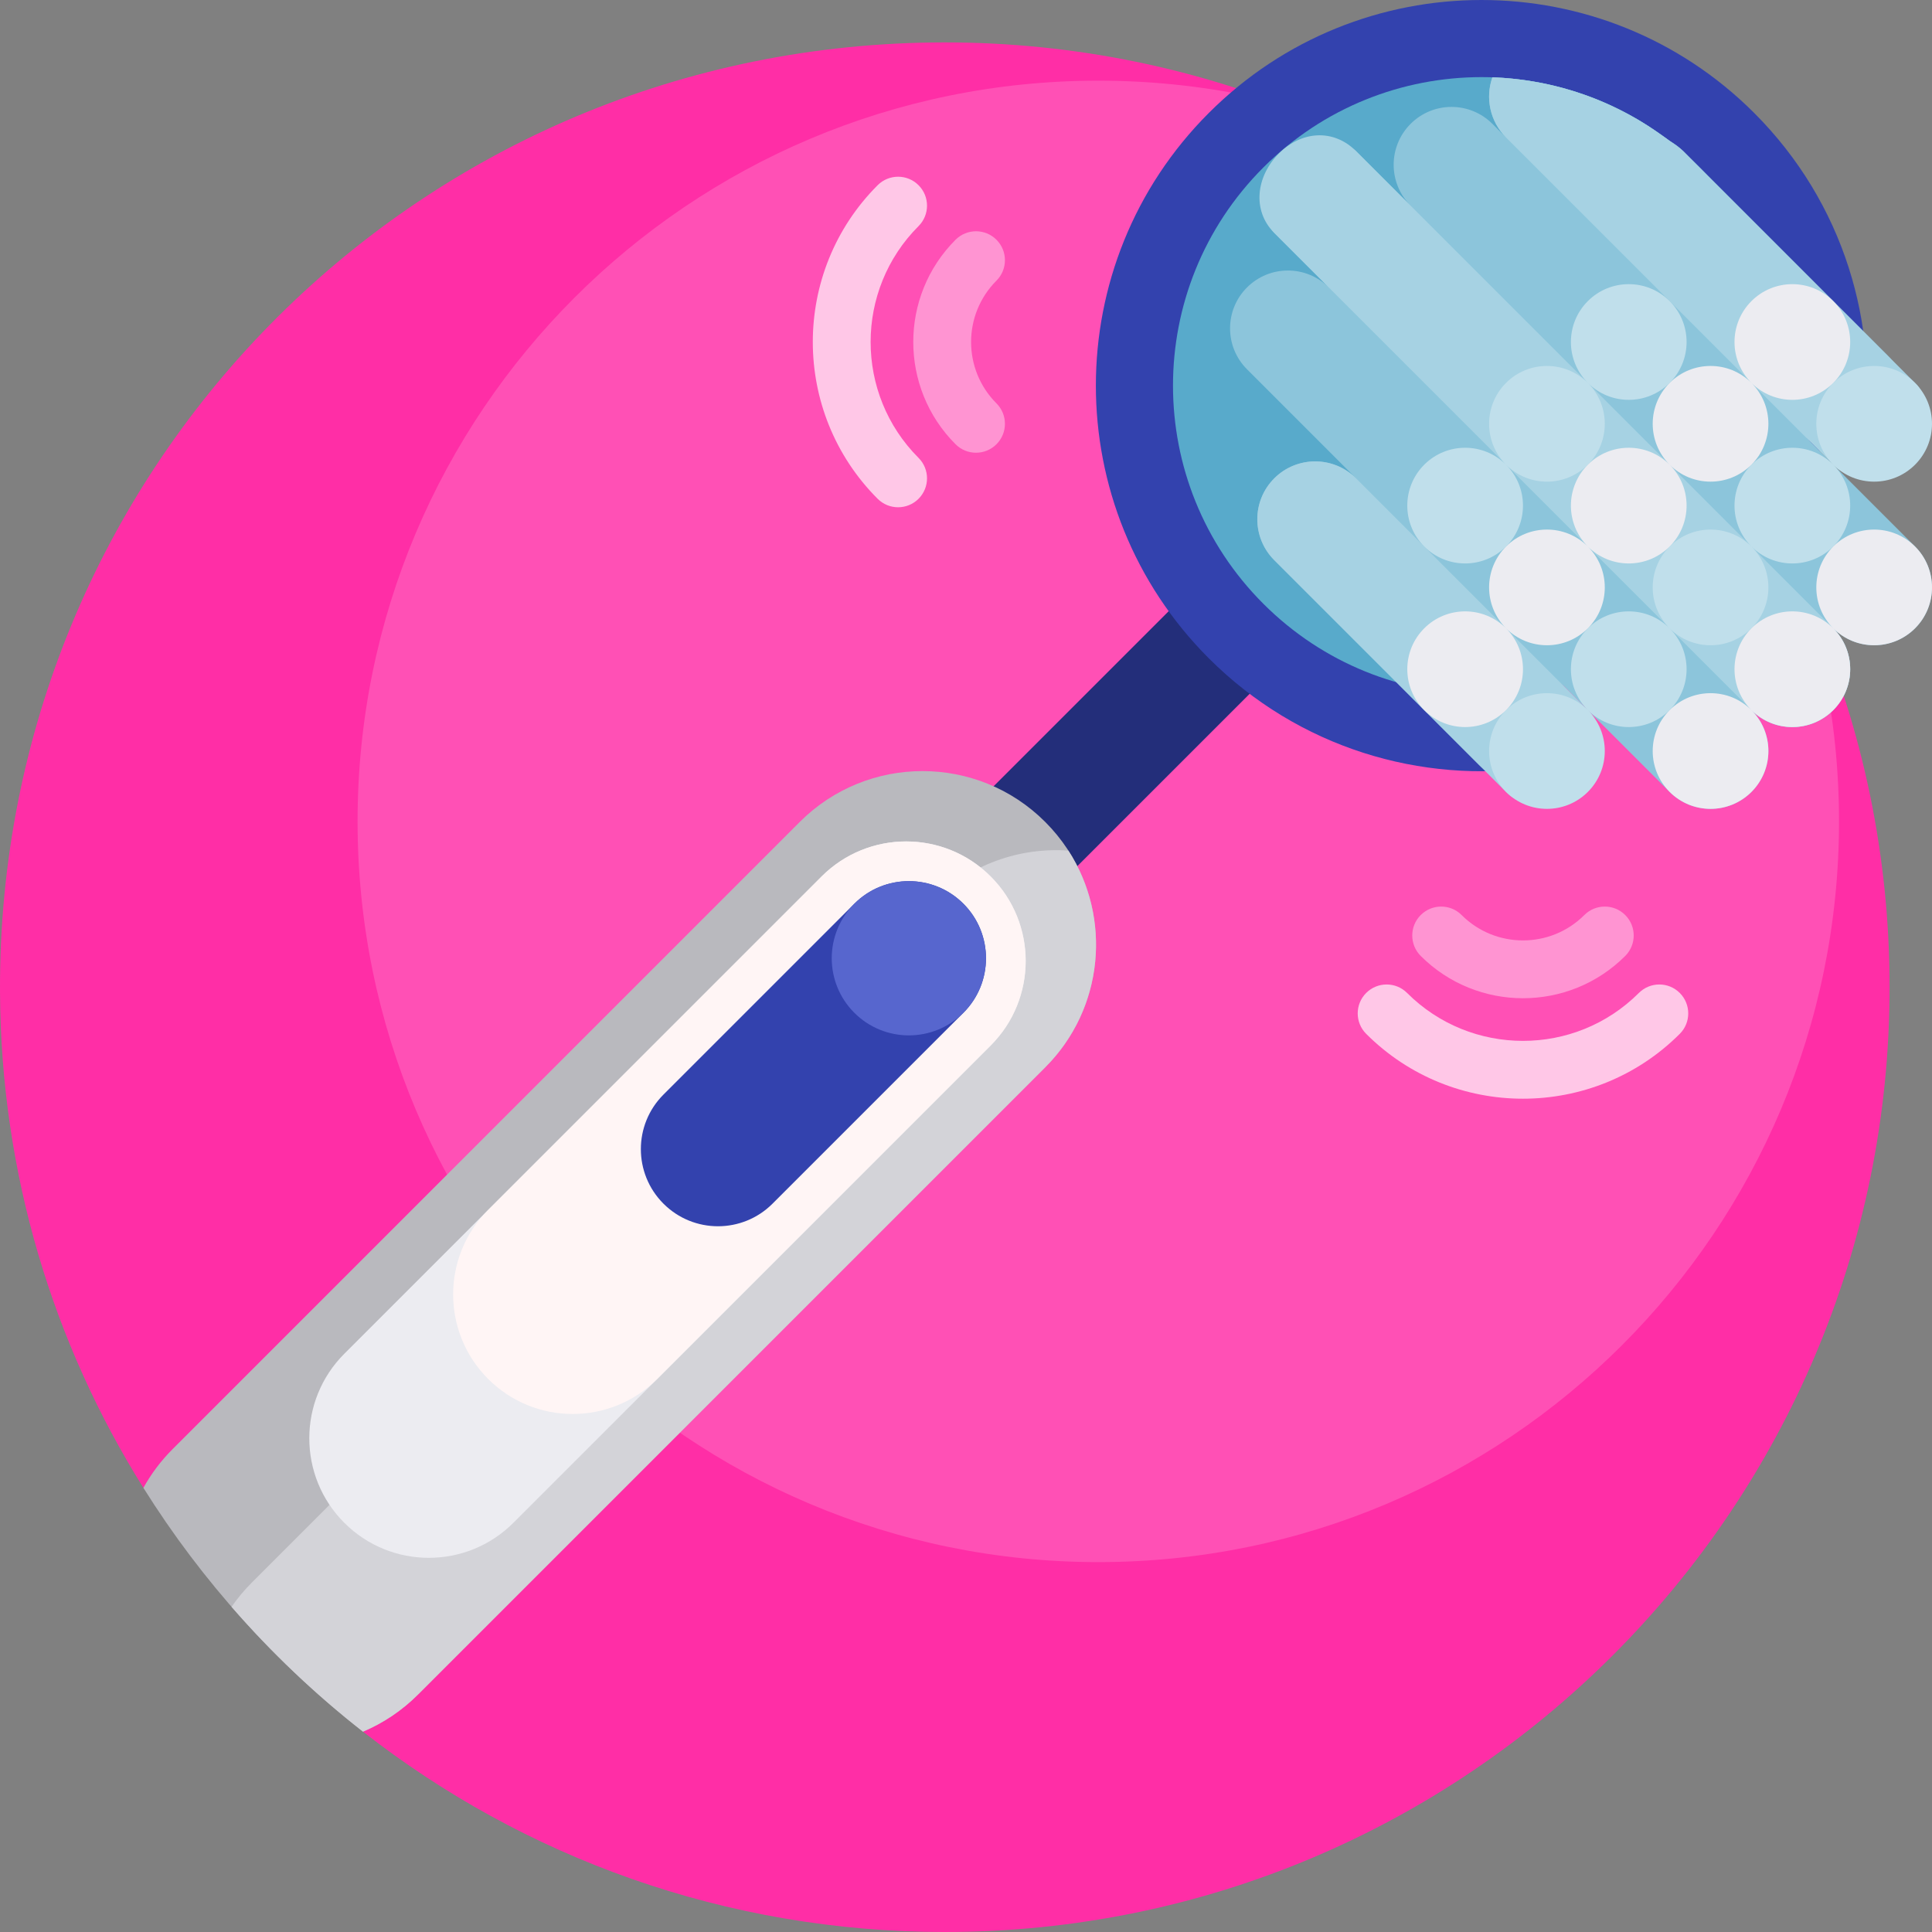 <svg id="Capa_1" enable-background="new 0 0 501 501" height="512" viewBox="0 0 501 501" width="512" xmlns="http://www.w3.org/2000/svg"><rect x="0" y="0" width="501" height="501" fill="#808080" stroke="none"/><g><path d="m490 256c0 135.31-109.69 245-245 245-56.909 0-109.286-19.403-150.876-51.955l-.132-1.482c-2.776-31.065-26.077-56.39-56.804-61.738-23.36-37.312-36.95-81.367-37.185-128.579-.672-134.922 106.742-244.424 241.653-246.224 136.842-1.825 248.344 108.555 248.344 244.978z" fill="#ff2ea6"/><path d="m476.888 213c0 106.083-85.998 192.081-192.081 192.081s-192.081-85.998-192.081-192.081 85.998-192.081 192.081-192.081 192.081 85.998 192.081 192.081z" fill="#ff50b5"/><path d="m227.588 129.345c2.929 2.929 7.677 2.929 10.607 0 2.929-2.929 2.929-7.677 0-10.607-16.571-16.571-16.571-43.533 0-60.104 2.929-2.929 2.929-7.677 0-10.607s-7.677-2.929-10.607 0c-22.42 22.42-22.42 58.898 0 81.318zm208.005 138.751c2.929-2.929 2.929-7.677 0-10.607-2.929-2.929-7.677-2.929-10.607 0-16.571 16.571-43.533 16.571-60.104 0-2.929-2.929-7.677-2.929-10.607 0-2.929 2.929-2.929 7.677 0 10.607 22.42 22.42 58.898 22.42 81.318 0z" fill="#ffc7e7"/><path d="m247.792 115.203c2.929 2.929 7.677 2.929 10.607 0 2.929-2.929 2.929-7.677 0-10.607-8.773-8.773-8.773-23.047 0-31.82 2.929-2.929 2.929-7.677 0-10.607-2.929-2.929-7.677-2.929-10.607 0-14.622 14.622-14.622 38.412 0 53.034zm173.659 132.69c2.929-2.929 2.929-7.677 0-10.607-2.929-2.929-7.677-2.929-10.607 0-8.773 8.773-23.047 8.773-31.82 0-2.929-2.929-7.677-2.929-10.607 0-2.929 2.929-2.929 7.677 0 10.607 14.622 14.621 38.412 14.621 53.034 0z" fill="#ff94d2"/><path d="m189.015 314.961-21.213-21.213 212.132-212.133 21.213 21.213z" fill="#232e7a"/><path d="m271.04 213.137c17.574 17.574 17.574 46.066 0 63.64l-162.635 162.634c-4.229 4.229-9.091 7.441-14.281 9.634-22.449-17.57-41.756-38.972-56.937-63.22 1.994-3.605 4.52-6.995 7.578-10.054l162.635-162.634c17.574-17.573 46.066-17.573 63.64 0z" fill="#b9b9be"/><path d="m277.053 220.576c11.257 17.43 9.253 40.935-6.013 56.201l-162.635 162.634c-4.229 4.229-9.092 7.44-14.281 9.634-12.368-9.68-23.783-20.523-34.078-32.364 1.523-2.203 3.265-4.3 5.226-6.261l176.777-176.777c9.597-9.597 22.45-13.953 35.004-13.067z" fill="#d3d3d8"/><path d="m89.285 394.892c-12.106-12.106-12.106-31.734 0-43.841l123.772-123.772c12.106-12.106 31.734-12.106 43.841 0 12.106 12.106 12.106 31.734 0 43.841l-123.773 123.772c-12.106 12.106-31.734 12.106-43.84 0z" fill="#ececf1"/><path d="m126.588 357.588c-12.106-12.106-12.106-31.734 0-43.841l86.469-86.469c12.106-12.106 31.734-12.106 43.841 0 12.106 12.106 12.106 31.734 0 43.841l-86.469 86.469c-12.106 12.107-31.734 12.107-43.841 0z" fill="#fff5f5"/><path d="m172.045 312.132c-7.811-7.811-7.811-20.474 0-28.284l49.497-49.497c7.81-7.81 20.474-7.81 28.284 0 7.81 7.81 7.81 20.474 0 28.284l-49.497 49.497c-7.811 7.811-20.474 7.811-28.284 0z" fill="#3342ae"/><path d="m221.542 262.635c-7.811-7.811-7.811-20.474 0-28.284 7.81-7.81 20.474-7.81 28.284 0 7.81 7.81 7.81 20.474 0 28.284-7.81 7.81-20.473 7.81-28.284 0z" fill="#5766ce"/><path d="m398.787 198.933c-30.213 4.438-62.068-4.969-85.321-28.222-39.052-39.052-39.052-102.369 0-141.421s102.369-39.052 141.421 0c23.253 23.253 32.66 55.108 28.222 85.321-20.529 3.015-40.3 12.422-56.1 28.222s-25.206 35.571-28.222 56.1z" fill="#3342ae"/><path d="m440.745 156.569c-31.242 31.242-81.895 31.242-113.137 0s-31.242-81.895 0-113.137 81.895-31.242 113.137 0 31.242 81.895 0 113.137z" fill="#58aacb"/><path d="m496.607 162.932c-5.858 5.858-15.355 5.858-21.213 0 5.858 5.858 5.858 15.355 0 21.213-5.858 5.858-15.355 5.858-21.213 0 5.858 5.858 5.858 15.355 0 21.213s-15.355 5.858-21.213 0l-28.284-28.284c5.858 5.858 5.858 15.355 0 21.213-5.858 5.858-15.355 5.858-21.213 0l-53.033-53.033c-5.858-5.858-5.858-15.355 0-21.213s15.355-5.858 21.213 0l-28.284-28.284c-5.858-5.858-5.858-15.355 0-21.213 5.858-5.858 15.355-5.858 21.213 0l-14.142-14.142c-5.858-5.858 15.355-27.071 21.213-21.213l14.142 14.142c-5.858-5.858-5.858-15.355 0-21.213s15.355-5.858 21.213 0l3.536 3.536c-4.22-4.22-5.399-10.328-3.54-15.604 16.232.57 32.323 6.054 45.852 16.452 1.313.688 2.546 1.583 3.65 2.687l53.033 53.033c5.858 5.858 5.858 15.355 0 21.213s-15.355 5.858-21.213 0l28.284 28.284c5.857 5.858 5.857 15.356-.001 21.213z" fill="#8cc5db"/><path d="m475.393 162.933c5.858 5.858 5.858 15.355 0 21.213-5.858 5.858-15.355 5.858-21.213 0l-123.743-123.744c-5.858-5.858-4.649-14.752 1.209-20.61s14.146-6.461 20.004-.603zm-123.743-38.891c-5.858-5.858-15.355-5.858-21.213 0s-5.858 15.355 0 21.213l60.104 60.104c5.858 5.858 8.284-1.213 14.142-7.071 5.858-5.858 12.929-8.284 7.071-14.142zm145.329-24.362-60.477-60.491c-1.104-1.104-7.397-5.438-9.336-6.676-12.245-7.817-26.153-11.971-40.166-12.463-1.859 5.276-.68 11.384 3.54 15.604l84.853 84.853c5.858 5.858 8.284-1.213 14.142-7.071 5.858-5.859 11.278-9.75 7.444-13.756z" fill="#a6d2e3"/><path d="m475.393 120.506c-5.858-5.858-5.858-15.355 0-21.213 5.858-5.858 15.355-5.858 21.213 0 5.858 5.858 5.858 15.355 0 21.213-5.857 5.858-15.355 5.858-21.213 0zm0 21.213c5.858-5.858 5.858-15.355 0-21.213-5.858-5.858-15.355-5.858-21.213 0-5.858 5.858-5.858 15.355 0 21.213 5.858 5.858 15.356 5.858 21.213 0zm-21.213 21.214c5.858-5.858 5.858-15.355 0-21.213-5.858-5.858-15.355-5.858-21.213 0-5.858 5.858-5.858 15.355 0 21.213 5.858 5.857 15.355 5.857 21.213 0zm-21.213 21.213c5.858-5.858 5.858-15.355 0-21.213-5.858-5.858-15.355-5.858-21.213 0-5.858 5.858-5.858 15.355 0 21.213 5.858 5.858 15.355 5.858 21.213 0zm-21.213 21.213c5.858-5.858 5.858-15.355 0-21.213-5.858-5.858-15.355-5.858-21.213 0-5.858 5.858-5.858 15.355 0 21.213 5.857 5.858 15.355 5.858 21.213 0zm21.213-106.066c5.858-5.858 5.858-15.355 0-21.213-5.858-5.858-15.355-5.858-21.213 0-5.858 5.858-5.858 15.355 0 21.213 5.858 5.858 15.355 5.858 21.213 0zm-42.426 21.213c-5.858-5.858-5.858-15.355 0-21.213 5.858-5.858 15.355-5.858 21.213 0 5.858 5.858 5.858 15.355 0 21.213-5.858 5.858-15.356 5.858-21.213 0zm-21.214 21.213c-5.858-5.858-5.858-15.355 0-21.213 5.858-5.858 15.355-5.858 21.213 0 5.858 5.858 5.858 15.355 0 21.213-5.857 5.858-15.355 5.858-21.213 0z" fill="#c0dfeb"/><path d="m454.18 99.293c-5.858-5.858-5.858-15.355 0-21.213 5.858-5.858 15.355-5.858 21.213 0 5.858 5.858 5.858 15.355 0 21.213-5.857 5.858-15.355 5.858-21.213 0zm0 21.213c5.858-5.858 5.858-15.355 0-21.213-5.858-5.858-15.355-5.858-21.213 0-5.858 5.858-5.858 15.355 0 21.213 5.858 5.858 15.355 5.858 21.213 0zm-21.213 21.213c5.858-5.858 5.858-15.355 0-21.213-5.858-5.858-15.355-5.858-21.213 0-5.858 5.858-5.858 15.355 0 21.213 5.858 5.858 15.355 5.858 21.213 0zm-21.213 21.214c5.858-5.858 5.858-15.355 0-21.213-5.858-5.858-15.355-5.858-21.213 0-5.858 5.858-5.858 15.355 0 21.213 5.857 5.857 15.355 5.857 21.213 0zm-21.213 21.213c5.858-5.858 5.858-15.355 0-21.213-5.858-5.858-15.355-5.858-21.213 0-5.858 5.858-5.858 15.355 0 21.213 5.857 5.858 15.355 5.858 21.213 0zm42.426 0c-5.858 5.858-5.858 15.355 0 21.213 5.858 5.858 15.355 5.858 21.213 0 5.858-5.858 5.858-15.355 0-21.213-5.858-5.858-15.355-5.858-21.213 0zm21.213-21.213c-5.858 5.858-5.858 15.355 0 21.213 5.858 5.858 15.355 5.858 21.213 0 5.858-5.858 5.858-15.355 0-21.213-5.857-5.858-15.355-5.858-21.213 0zm21.213-21.214c-5.858 5.858-5.858 15.355 0 21.213 5.858 5.858 15.355 5.858 21.213 0 5.858-5.858 5.858-15.355 0-21.213-5.857-5.858-15.355-5.858-21.213 0z" fill="#ececf1"/></g></svg>